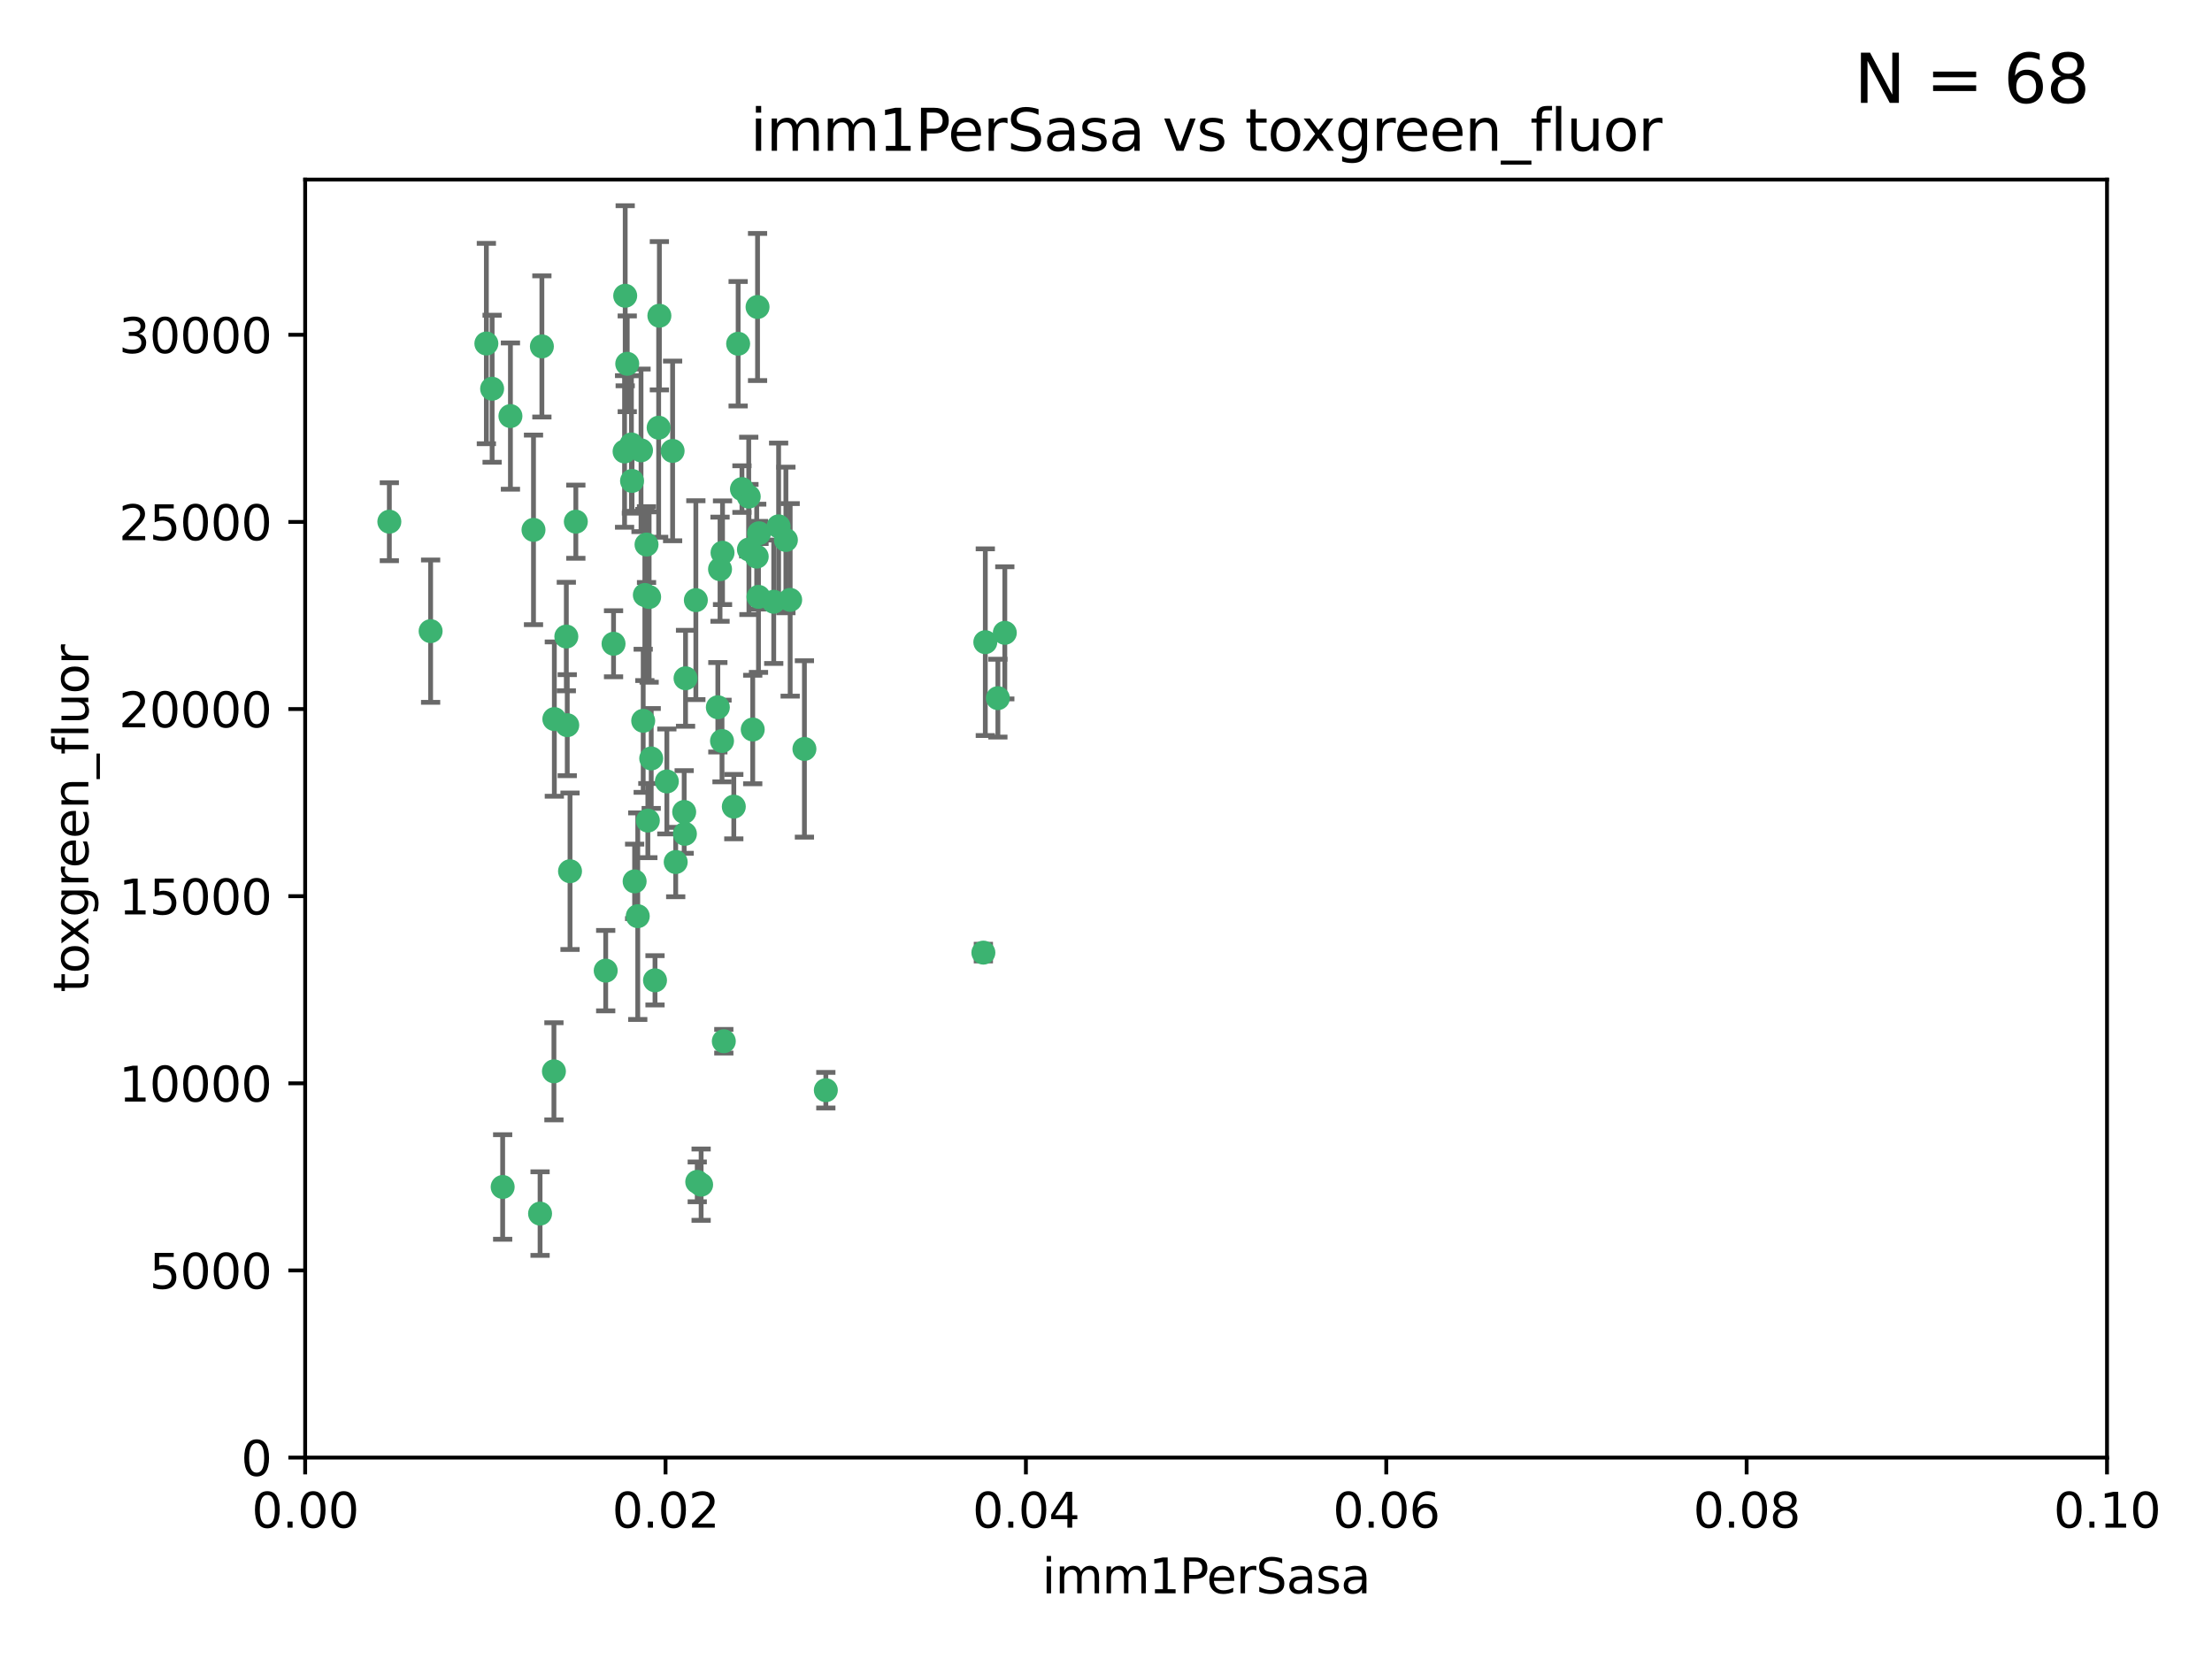 <?xml version="1.0" encoding="utf-8" standalone="no"?>
<!DOCTYPE svg PUBLIC "-//W3C//DTD SVG 1.1//EN"
  "http://www.w3.org/Graphics/SVG/1.1/DTD/svg11.dtd">
<svg xmlns:xlink="http://www.w3.org/1999/xlink" width="460.8pt" height="345.6pt" viewBox="0 0 460.8 345.6" xmlns="http://www.w3.org/2000/svg" version="1.1">
 <defs>
  <style type="text/css">*{stroke-linejoin: round; stroke-linecap: butt}</style>
 </defs>
 <g id="figure_1">
  <g id="patch_1">
   <path d="M 0 345.6 
L 460.8 345.6 
L 460.8 0 
L 0 0 
z
" style="fill: #ffffff"/>
  </g>
  <g id="axes_1">
   <g id="patch_2">
    <path d="M 63.571 303.64 
L 438.93 303.64 
L 438.93 37.411 
L 63.571 37.411 
z
" style="fill: #ffffff"/>
   </g>
   <g id="PathCollection_1">
    <defs>
     <path id="mea9f10a70f" d="M 0 1.118 
C 0.297 1.118 0.581 1 0.791 0.791 
C 1 0.581 1.118 0.297 1.118 0 
C 1.118 -0.297 1 -0.581 0.791 -0.791 
C 0.581 -1 0.297 -1.118 0 -1.118 
C -0.297 -1.118 -0.581 -1 -0.791 -0.791 
C -1 -0.581 -1.118 -0.297 -1.118 0 
C -1.118 0.297 -1 0.581 -0.791 0.791 
C -0.581 1 -0.297 1.118 0 1.118 
z
" style="stroke: #3cb371"/>
    </defs>
    <g clip-path="url(#p0660ebfd60)">
     <use xlink:href="#mea9f10a70f" x="81.107" y="108.677" style="fill: #3cb371; stroke: #3cb371"/>
     <use xlink:href="#mea9f10a70f" x="101.319" y="71.562" style="fill: #3cb371; stroke: #3cb371"/>
     <use xlink:href="#mea9f10a70f" x="106.332" y="86.676" style="fill: #3cb371; stroke: #3cb371"/>
     <use xlink:href="#mea9f10a70f" x="89.706" y="131.48" style="fill: #3cb371; stroke: #3cb371"/>
     <use xlink:href="#mea9f10a70f" x="156.017" y="114.467" style="fill: #3cb371; stroke: #3cb371"/>
     <use xlink:href="#mea9f10a70f" x="111.138" y="110.38" style="fill: #3cb371; stroke: #3cb371"/>
     <use xlink:href="#mea9f10a70f" x="137.211" y="89.097" style="fill: #3cb371; stroke: #3cb371"/>
     <use xlink:href="#mea9f10a70f" x="119.957" y="108.676" style="fill: #3cb371; stroke: #3cb371"/>
     <use xlink:href="#mea9f10a70f" x="102.518" y="80.98" style="fill: #3cb371; stroke: #3cb371"/>
     <use xlink:href="#mea9f10a70f" x="130.666" y="75.786" style="fill: #3cb371; stroke: #3cb371"/>
     <use xlink:href="#mea9f10a70f" x="161.183" y="125.356" style="fill: #3cb371; stroke: #3cb371"/>
     <use xlink:href="#mea9f10a70f" x="112.885" y="72.167" style="fill: #3cb371; stroke: #3cb371"/>
     <use xlink:href="#mea9f10a70f" x="130.11" y="94.046" style="fill: #3cb371; stroke: #3cb371"/>
     <use xlink:href="#mea9f10a70f" x="137.361" y="65.773" style="fill: #3cb371; stroke: #3cb371"/>
     <use xlink:href="#mea9f10a70f" x="167.576" y="156.019" style="fill: #3cb371; stroke: #3cb371"/>
     <use xlink:href="#mea9f10a70f" x="149.54" y="147.335" style="fill: #3cb371; stroke: #3cb371"/>
     <use xlink:href="#mea9f10a70f" x="164.607" y="124.965" style="fill: #3cb371; stroke: #3cb371"/>
     <use xlink:href="#mea9f10a70f" x="134.683" y="113.441" style="fill: #3cb371; stroke: #3cb371"/>
     <use xlink:href="#mea9f10a70f" x="140.118" y="93.933" style="fill: #3cb371; stroke: #3cb371"/>
     <use xlink:href="#mea9f10a70f" x="157.637" y="115.953" style="fill: #3cb371; stroke: #3cb371"/>
     <use xlink:href="#mea9f10a70f" x="162.201" y="109.646" style="fill: #3cb371; stroke: #3cb371"/>
     <use xlink:href="#mea9f10a70f" x="155.975" y="103.453" style="fill: #3cb371; stroke: #3cb371"/>
     <use xlink:href="#mea9f10a70f" x="133.991" y="150.153" style="fill: #3cb371; stroke: #3cb371"/>
     <use xlink:href="#mea9f10a70f" x="133.537" y="93.812" style="fill: #3cb371; stroke: #3cb371"/>
     <use xlink:href="#mea9f10a70f" x="135.226" y="124.367" style="fill: #3cb371; stroke: #3cb371"/>
     <use xlink:href="#mea9f10a70f" x="134.959" y="170.94" style="fill: #3cb371; stroke: #3cb371"/>
     <use xlink:href="#mea9f10a70f" x="131.665" y="100.184" style="fill: #3cb371; stroke: #3cb371"/>
     <use xlink:href="#mea9f10a70f" x="149.997" y="118.577" style="fill: #3cb371; stroke: #3cb371"/>
     <use xlink:href="#mea9f10a70f" x="131.536" y="92.588" style="fill: #3cb371; stroke: #3cb371"/>
     <use xlink:href="#mea9f10a70f" x="150.409" y="154.361" style="fill: #3cb371; stroke: #3cb371"/>
     <use xlink:href="#mea9f10a70f" x="154.563" y="101.886" style="fill: #3cb371; stroke: #3cb371"/>
     <use xlink:href="#mea9f10a70f" x="158.007" y="124.337" style="fill: #3cb371; stroke: #3cb371"/>
     <use xlink:href="#mea9f10a70f" x="157.812" y="63.953" style="fill: #3cb371; stroke: #3cb371"/>
     <use xlink:href="#mea9f10a70f" x="153.769" y="71.61" style="fill: #3cb371; stroke: #3cb371"/>
     <use xlink:href="#mea9f10a70f" x="118.169" y="151.067" style="fill: #3cb371; stroke: #3cb371"/>
     <use xlink:href="#mea9f10a70f" x="126.179" y="202.203" style="fill: #3cb371; stroke: #3cb371"/>
     <use xlink:href="#mea9f10a70f" x="136.451" y="204.22" style="fill: #3cb371; stroke: #3cb371"/>
     <use xlink:href="#mea9f10a70f" x="146.058" y="246.787" style="fill: #3cb371; stroke: #3cb371"/>
     <use xlink:href="#mea9f10a70f" x="205.259" y="133.776" style="fill: #3cb371; stroke: #3cb371"/>
     <use xlink:href="#mea9f10a70f" x="158.116" y="111.087" style="fill: #3cb371; stroke: #3cb371"/>
     <use xlink:href="#mea9f10a70f" x="142.811" y="141.297" style="fill: #3cb371; stroke: #3cb371"/>
     <use xlink:href="#mea9f10a70f" x="163.716" y="112.487" style="fill: #3cb371; stroke: #3cb371"/>
     <use xlink:href="#mea9f10a70f" x="130.241" y="61.614" style="fill: #3cb371; stroke: #3cb371"/>
     <use xlink:href="#mea9f10a70f" x="138.918" y="162.792" style="fill: #3cb371; stroke: #3cb371"/>
     <use xlink:href="#mea9f10a70f" x="112.506" y="252.814" style="fill: #3cb371; stroke: #3cb371"/>
     <use xlink:href="#mea9f10a70f" x="207.877" y="145.439" style="fill: #3cb371; stroke: #3cb371"/>
     <use xlink:href="#mea9f10a70f" x="127.813" y="134.104" style="fill: #3cb371; stroke: #3cb371"/>
     <use xlink:href="#mea9f10a70f" x="104.714" y="247.267" style="fill: #3cb371; stroke: #3cb371"/>
     <use xlink:href="#mea9f10a70f" x="209.321" y="131.829" style="fill: #3cb371; stroke: #3cb371"/>
     <use xlink:href="#mea9f10a70f" x="117.976" y="132.603" style="fill: #3cb371; stroke: #3cb371"/>
     <use xlink:href="#mea9f10a70f" x="140.762" y="179.579" style="fill: #3cb371; stroke: #3cb371"/>
     <use xlink:href="#mea9f10a70f" x="152.865" y="168.036" style="fill: #3cb371; stroke: #3cb371"/>
     <use xlink:href="#mea9f10a70f" x="132.856" y="190.856" style="fill: #3cb371; stroke: #3cb371"/>
     <use xlink:href="#mea9f10a70f" x="150.516" y="115.142" style="fill: #3cb371; stroke: #3cb371"/>
     <use xlink:href="#mea9f10a70f" x="204.855" y="198.449" style="fill: #3cb371; stroke: #3cb371"/>
     <use xlink:href="#mea9f10a70f" x="150.784" y="216.908" style="fill: #3cb371; stroke: #3cb371"/>
     <use xlink:href="#mea9f10a70f" x="156.807" y="151.97" style="fill: #3cb371; stroke: #3cb371"/>
     <use xlink:href="#mea9f10a70f" x="118.746" y="181.494" style="fill: #3cb371; stroke: #3cb371"/>
     <use xlink:href="#mea9f10a70f" x="132.205" y="183.606" style="fill: #3cb371; stroke: #3cb371"/>
     <use xlink:href="#mea9f10a70f" x="142.68" y="173.704" style="fill: #3cb371; stroke: #3cb371"/>
     <use xlink:href="#mea9f10a70f" x="144.959" y="125.024" style="fill: #3cb371; stroke: #3cb371"/>
     <use xlink:href="#mea9f10a70f" x="115.394" y="223.176" style="fill: #3cb371; stroke: #3cb371"/>
     <use xlink:href="#mea9f10a70f" x="115.48" y="149.795" style="fill: #3cb371; stroke: #3cb371"/>
     <use xlink:href="#mea9f10a70f" x="134.334" y="123.943" style="fill: #3cb371; stroke: #3cb371"/>
     <use xlink:href="#mea9f10a70f" x="142.527" y="169.147" style="fill: #3cb371; stroke: #3cb371"/>
     <use xlink:href="#mea9f10a70f" x="145.249" y="246.204" style="fill: #3cb371; stroke: #3cb371"/>
     <use xlink:href="#mea9f10a70f" x="172.037" y="227.107" style="fill: #3cb371; stroke: #3cb371"/>
     <use xlink:href="#mea9f10a70f" x="135.66" y="157.999" style="fill: #3cb371; stroke: #3cb371"/>
    </g>
   </g>
   <g id="matplotlib.axis_1">
    <g id="xtick_1">
     <g id="line2d_1">
      <defs>
       <path id="m40934b4e25" d="M 0 0 
L 0 3.5 
" style="stroke: #000000; stroke-width: 0.8"/>
      </defs>
      <g>
       <use xlink:href="#m40934b4e25" x="63.571" y="303.64" style="stroke: #000000; stroke-width: 0.8"/>
      </g>
     </g>
     <g id="text_1">
      <!-- 0.00 -->
      <g transform="translate(52.438 318.238)scale(0.1 -0.1)">
       <defs>
        <path id="DejaVuSans-30" d="M 2034 4250 
Q 1547 4250 1301 3770 
Q 1056 3291 1056 2328 
Q 1056 1369 1301 889 
Q 1547 409 2034 409 
Q 2525 409 2770 889 
Q 3016 1369 3016 2328 
Q 3016 3291 2770 3770 
Q 2525 4250 2034 4250 
z
M 2034 4750 
Q 2819 4750 3233 4129 
Q 3647 3509 3647 2328 
Q 3647 1150 3233 529 
Q 2819 -91 2034 -91 
Q 1250 -91 836 529 
Q 422 1150 422 2328 
Q 422 3509 836 4129 
Q 1250 4750 2034 4750 
z
" transform="scale(0.016)"/>
        <path id="DejaVuSans-2e" d="M 684 794 
L 1344 794 
L 1344 0 
L 684 0 
L 684 794 
z
" transform="scale(0.016)"/>
       </defs>
       <use xlink:href="#DejaVuSans-30"/>
       <use xlink:href="#DejaVuSans-2e" x="63.623"/>
       <use xlink:href="#DejaVuSans-30" x="95.41"/>
       <use xlink:href="#DejaVuSans-30" x="159.033"/>
      </g>
     </g>
    </g>
    <g id="xtick_2">
     <g id="line2d_2">
      <g>
       <use xlink:href="#m40934b4e25" x="138.643" y="303.64" style="stroke: #000000; stroke-width: 0.8"/>
      </g>
     </g>
     <g id="text_2">
      <!-- 0.02 -->
      <g transform="translate(127.51 318.238)scale(0.1 -0.1)">
       <defs>
        <path id="DejaVuSans-32" d="M 1228 531 
L 3431 531 
L 3431 0 
L 469 0 
L 469 531 
Q 828 903 1448 1529 
Q 2069 2156 2228 2338 
Q 2531 2678 2651 2914 
Q 2772 3150 2772 3378 
Q 2772 3750 2511 3984 
Q 2250 4219 1831 4219 
Q 1534 4219 1204 4116 
Q 875 4013 500 3803 
L 500 4441 
Q 881 4594 1212 4672 
Q 1544 4750 1819 4750 
Q 2544 4750 2975 4387 
Q 3406 4025 3406 3419 
Q 3406 3131 3298 2873 
Q 3191 2616 2906 2266 
Q 2828 2175 2409 1742 
Q 1991 1309 1228 531 
z
" transform="scale(0.016)"/>
       </defs>
       <use xlink:href="#DejaVuSans-30"/>
       <use xlink:href="#DejaVuSans-2e" x="63.623"/>
       <use xlink:href="#DejaVuSans-30" x="95.41"/>
       <use xlink:href="#DejaVuSans-32" x="159.033"/>
      </g>
     </g>
    </g>
    <g id="xtick_3">
     <g id="line2d_3">
      <g>
       <use xlink:href="#m40934b4e25" x="213.715" y="303.64" style="stroke: #000000; stroke-width: 0.8"/>
      </g>
     </g>
     <g id="text_3">
      <!-- 0.04 -->
      <g transform="translate(202.582 318.238)scale(0.1 -0.1)">
       <defs>
        <path id="DejaVuSans-34" d="M 2419 4116 
L 825 1625 
L 2419 1625 
L 2419 4116 
z
M 2253 4666 
L 3047 4666 
L 3047 1625 
L 3713 1625 
L 3713 1100 
L 3047 1100 
L 3047 0 
L 2419 0 
L 2419 1100 
L 313 1100 
L 313 1709 
L 2253 4666 
z
" transform="scale(0.016)"/>
       </defs>
       <use xlink:href="#DejaVuSans-30"/>
       <use xlink:href="#DejaVuSans-2e" x="63.623"/>
       <use xlink:href="#DejaVuSans-30" x="95.41"/>
       <use xlink:href="#DejaVuSans-34" x="159.033"/>
      </g>
     </g>
    </g>
    <g id="xtick_4">
     <g id="line2d_4">
      <g>
       <use xlink:href="#m40934b4e25" x="288.786" y="303.64" style="stroke: #000000; stroke-width: 0.8"/>
      </g>
     </g>
     <g id="text_4">
      <!-- 0.06 -->
      <g transform="translate(277.654 318.238)scale(0.1 -0.1)">
       <defs>
        <path id="DejaVuSans-36" d="M 2113 2584 
Q 1688 2584 1439 2293 
Q 1191 2003 1191 1497 
Q 1191 994 1439 701 
Q 1688 409 2113 409 
Q 2538 409 2786 701 
Q 3034 994 3034 1497 
Q 3034 2003 2786 2293 
Q 2538 2584 2113 2584 
z
M 3366 4563 
L 3366 3988 
Q 3128 4100 2886 4159 
Q 2644 4219 2406 4219 
Q 1781 4219 1451 3797 
Q 1122 3375 1075 2522 
Q 1259 2794 1537 2939 
Q 1816 3084 2150 3084 
Q 2853 3084 3261 2657 
Q 3669 2231 3669 1497 
Q 3669 778 3244 343 
Q 2819 -91 2113 -91 
Q 1303 -91 875 529 
Q 447 1150 447 2328 
Q 447 3434 972 4092 
Q 1497 4750 2381 4750 
Q 2619 4750 2861 4703 
Q 3103 4656 3366 4563 
z
" transform="scale(0.016)"/>
       </defs>
       <use xlink:href="#DejaVuSans-30"/>
       <use xlink:href="#DejaVuSans-2e" x="63.623"/>
       <use xlink:href="#DejaVuSans-30" x="95.41"/>
       <use xlink:href="#DejaVuSans-36" x="159.033"/>
      </g>
     </g>
    </g>
    <g id="xtick_5">
     <g id="line2d_5">
      <g>
       <use xlink:href="#m40934b4e25" x="363.858" y="303.64" style="stroke: #000000; stroke-width: 0.8"/>
      </g>
     </g>
     <g id="text_5">
      <!-- 0.08 -->
      <g transform="translate(352.725 318.238)scale(0.1 -0.1)">
       <defs>
        <path id="DejaVuSans-38" d="M 2034 2216 
Q 1584 2216 1326 1975 
Q 1069 1734 1069 1313 
Q 1069 891 1326 650 
Q 1584 409 2034 409 
Q 2484 409 2743 651 
Q 3003 894 3003 1313 
Q 3003 1734 2745 1975 
Q 2488 2216 2034 2216 
z
M 1403 2484 
Q 997 2584 770 2862 
Q 544 3141 544 3541 
Q 544 4100 942 4425 
Q 1341 4750 2034 4750 
Q 2731 4750 3128 4425 
Q 3525 4100 3525 3541 
Q 3525 3141 3298 2862 
Q 3072 2584 2669 2484 
Q 3125 2378 3379 2068 
Q 3634 1759 3634 1313 
Q 3634 634 3220 271 
Q 2806 -91 2034 -91 
Q 1263 -91 848 271 
Q 434 634 434 1313 
Q 434 1759 690 2068 
Q 947 2378 1403 2484 
z
M 1172 3481 
Q 1172 3119 1398 2916 
Q 1625 2713 2034 2713 
Q 2441 2713 2670 2916 
Q 2900 3119 2900 3481 
Q 2900 3844 2670 4047 
Q 2441 4250 2034 4250 
Q 1625 4250 1398 4047 
Q 1172 3844 1172 3481 
z
" transform="scale(0.016)"/>
       </defs>
       <use xlink:href="#DejaVuSans-30"/>
       <use xlink:href="#DejaVuSans-2e" x="63.623"/>
       <use xlink:href="#DejaVuSans-30" x="95.41"/>
       <use xlink:href="#DejaVuSans-38" x="159.033"/>
      </g>
     </g>
    </g>
    <g id="xtick_6">
     <g id="line2d_6">
      <g>
       <use xlink:href="#m40934b4e25" x="438.93" y="303.64" style="stroke: #000000; stroke-width: 0.8"/>
      </g>
     </g>
     <g id="text_6">
      <!-- 0.10 -->
      <g transform="translate(427.797 318.238)scale(0.1 -0.1)">
       <defs>
        <path id="DejaVuSans-31" d="M 794 531 
L 1825 531 
L 1825 4091 
L 703 3866 
L 703 4441 
L 1819 4666 
L 2450 4666 
L 2450 531 
L 3481 531 
L 3481 0 
L 794 0 
L 794 531 
z
" transform="scale(0.016)"/>
       </defs>
       <use xlink:href="#DejaVuSans-30"/>
       <use xlink:href="#DejaVuSans-2e" x="63.623"/>
       <use xlink:href="#DejaVuSans-31" x="95.41"/>
       <use xlink:href="#DejaVuSans-30" x="159.033"/>
      </g>
     </g>
    </g>
    <g id="text_7">
     <!-- imm1PerSasa -->
     <g transform="translate(217.067 331.917)scale(0.1 -0.1)">
      <defs>
       <path id="DejaVuSans-69" d="M 603 3500 
L 1178 3500 
L 1178 0 
L 603 0 
L 603 3500 
z
M 603 4863 
L 1178 4863 
L 1178 4134 
L 603 4134 
L 603 4863 
z
" transform="scale(0.016)"/>
       <path id="DejaVuSans-6d" d="M 3328 2828 
Q 3544 3216 3844 3400 
Q 4144 3584 4550 3584 
Q 5097 3584 5394 3201 
Q 5691 2819 5691 2113 
L 5691 0 
L 5113 0 
L 5113 2094 
Q 5113 2597 4934 2840 
Q 4756 3084 4391 3084 
Q 3944 3084 3684 2787 
Q 3425 2491 3425 1978 
L 3425 0 
L 2847 0 
L 2847 2094 
Q 2847 2600 2669 2842 
Q 2491 3084 2119 3084 
Q 1678 3084 1418 2786 
Q 1159 2488 1159 1978 
L 1159 0 
L 581 0 
L 581 3500 
L 1159 3500 
L 1159 2956 
Q 1356 3278 1631 3431 
Q 1906 3584 2284 3584 
Q 2666 3584 2933 3390 
Q 3200 3197 3328 2828 
z
" transform="scale(0.016)"/>
       <path id="DejaVuSans-50" d="M 1259 4147 
L 1259 2394 
L 2053 2394 
Q 2494 2394 2734 2622 
Q 2975 2850 2975 3272 
Q 2975 3691 2734 3919 
Q 2494 4147 2053 4147 
L 1259 4147 
z
M 628 4666 
L 2053 4666 
Q 2838 4666 3239 4311 
Q 3641 3956 3641 3272 
Q 3641 2581 3239 2228 
Q 2838 1875 2053 1875 
L 1259 1875 
L 1259 0 
L 628 0 
L 628 4666 
z
" transform="scale(0.016)"/>
       <path id="DejaVuSans-65" d="M 3597 1894 
L 3597 1613 
L 953 1613 
Q 991 1019 1311 708 
Q 1631 397 2203 397 
Q 2534 397 2845 478 
Q 3156 559 3463 722 
L 3463 178 
Q 3153 47 2828 -22 
Q 2503 -91 2169 -91 
Q 1331 -91 842 396 
Q 353 884 353 1716 
Q 353 2575 817 3079 
Q 1281 3584 2069 3584 
Q 2775 3584 3186 3129 
Q 3597 2675 3597 1894 
z
M 3022 2063 
Q 3016 2534 2758 2815 
Q 2500 3097 2075 3097 
Q 1594 3097 1305 2825 
Q 1016 2553 972 2059 
L 3022 2063 
z
" transform="scale(0.016)"/>
       <path id="DejaVuSans-72" d="M 2631 2963 
Q 2534 3019 2420 3045 
Q 2306 3072 2169 3072 
Q 1681 3072 1420 2755 
Q 1159 2438 1159 1844 
L 1159 0 
L 581 0 
L 581 3500 
L 1159 3500 
L 1159 2956 
Q 1341 3275 1631 3429 
Q 1922 3584 2338 3584 
Q 2397 3584 2469 3576 
Q 2541 3569 2628 3553 
L 2631 2963 
z
" transform="scale(0.016)"/>
       <path id="DejaVuSans-53" d="M 3425 4513 
L 3425 3897 
Q 3066 4069 2747 4153 
Q 2428 4238 2131 4238 
Q 1616 4238 1336 4038 
Q 1056 3838 1056 3469 
Q 1056 3159 1242 3001 
Q 1428 2844 1947 2747 
L 2328 2669 
Q 3034 2534 3370 2195 
Q 3706 1856 3706 1288 
Q 3706 609 3251 259 
Q 2797 -91 1919 -91 
Q 1588 -91 1214 -16 
Q 841 59 441 206 
L 441 856 
Q 825 641 1194 531 
Q 1563 422 1919 422 
Q 2459 422 2753 634 
Q 3047 847 3047 1241 
Q 3047 1584 2836 1778 
Q 2625 1972 2144 2069 
L 1759 2144 
Q 1053 2284 737 2584 
Q 422 2884 422 3419 
Q 422 4038 858 4394 
Q 1294 4750 2059 4750 
Q 2388 4750 2728 4690 
Q 3069 4631 3425 4513 
z
" transform="scale(0.016)"/>
       <path id="DejaVuSans-61" d="M 2194 1759 
Q 1497 1759 1228 1600 
Q 959 1441 959 1056 
Q 959 750 1161 570 
Q 1363 391 1709 391 
Q 2188 391 2477 730 
Q 2766 1069 2766 1631 
L 2766 1759 
L 2194 1759 
z
M 3341 1997 
L 3341 0 
L 2766 0 
L 2766 531 
Q 2569 213 2275 61 
Q 1981 -91 1556 -91 
Q 1019 -91 701 211 
Q 384 513 384 1019 
Q 384 1609 779 1909 
Q 1175 2209 1959 2209 
L 2766 2209 
L 2766 2266 
Q 2766 2663 2505 2880 
Q 2244 3097 1772 3097 
Q 1472 3097 1187 3025 
Q 903 2953 641 2809 
L 641 3341 
Q 956 3463 1253 3523 
Q 1550 3584 1831 3584 
Q 2591 3584 2966 3190 
Q 3341 2797 3341 1997 
z
" transform="scale(0.016)"/>
       <path id="DejaVuSans-73" d="M 2834 3397 
L 2834 2853 
Q 2591 2978 2328 3040 
Q 2066 3103 1784 3103 
Q 1356 3103 1142 2972 
Q 928 2841 928 2578 
Q 928 2378 1081 2264 
Q 1234 2150 1697 2047 
L 1894 2003 
Q 2506 1872 2764 1633 
Q 3022 1394 3022 966 
Q 3022 478 2636 193 
Q 2250 -91 1575 -91 
Q 1294 -91 989 -36 
Q 684 19 347 128 
L 347 722 
Q 666 556 975 473 
Q 1284 391 1588 391 
Q 1994 391 2212 530 
Q 2431 669 2431 922 
Q 2431 1156 2273 1281 
Q 2116 1406 1581 1522 
L 1381 1569 
Q 847 1681 609 1914 
Q 372 2147 372 2553 
Q 372 3047 722 3315 
Q 1072 3584 1716 3584 
Q 2034 3584 2315 3537 
Q 2597 3491 2834 3397 
z
" transform="scale(0.016)"/>
      </defs>
      <use xlink:href="#DejaVuSans-69"/>
      <use xlink:href="#DejaVuSans-6d" x="27.783"/>
      <use xlink:href="#DejaVuSans-6d" x="125.195"/>
      <use xlink:href="#DejaVuSans-31" x="222.607"/>
      <use xlink:href="#DejaVuSans-50" x="286.23"/>
      <use xlink:href="#DejaVuSans-65" x="342.908"/>
      <use xlink:href="#DejaVuSans-72" x="404.432"/>
      <use xlink:href="#DejaVuSans-53" x="445.545"/>
      <use xlink:href="#DejaVuSans-61" x="509.021"/>
      <use xlink:href="#DejaVuSans-73" x="570.301"/>
      <use xlink:href="#DejaVuSans-61" x="622.4"/>
     </g>
    </g>
   </g>
   <g id="matplotlib.axis_2">
    <g id="ytick_1">
     <g id="line2d_7">
      <defs>
       <path id="m64dcea48cb" d="M 0 0 
L -3.5 0 
" style="stroke: #000000; stroke-width: 0.8"/>
      </defs>
      <g>
       <use xlink:href="#m64dcea48cb" x="63.571" y="303.64" style="stroke: #000000; stroke-width: 0.8"/>
      </g>
     </g>
     <g id="text_8">
      <!-- 0 -->
      <g transform="translate(50.209 307.439)scale(0.1 -0.1)">
       <use xlink:href="#DejaVuSans-30"/>
      </g>
     </g>
    </g>
    <g id="ytick_2">
     <g id="line2d_8">
      <g>
       <use xlink:href="#m64dcea48cb" x="63.571" y="264.657" style="stroke: #000000; stroke-width: 0.8"/>
      </g>
     </g>
     <g id="text_9">
      <!-- 5000 -->
      <g transform="translate(31.121 268.457)scale(0.1 -0.1)">
       <defs>
        <path id="DejaVuSans-35" d="M 691 4666 
L 3169 4666 
L 3169 4134 
L 1269 4134 
L 1269 2991 
Q 1406 3038 1543 3061 
Q 1681 3084 1819 3084 
Q 2600 3084 3056 2656 
Q 3513 2228 3513 1497 
Q 3513 744 3044 326 
Q 2575 -91 1722 -91 
Q 1428 -91 1123 -41 
Q 819 9 494 109 
L 494 744 
Q 775 591 1075 516 
Q 1375 441 1709 441 
Q 2250 441 2565 725 
Q 2881 1009 2881 1497 
Q 2881 1984 2565 2268 
Q 2250 2553 1709 2553 
Q 1456 2553 1204 2497 
Q 953 2441 691 2322 
L 691 4666 
z
" transform="scale(0.016)"/>
       </defs>
       <use xlink:href="#DejaVuSans-35"/>
       <use xlink:href="#DejaVuSans-30" x="63.623"/>
       <use xlink:href="#DejaVuSans-30" x="127.246"/>
       <use xlink:href="#DejaVuSans-30" x="190.869"/>
      </g>
     </g>
    </g>
    <g id="ytick_3">
     <g id="line2d_9">
      <g>
       <use xlink:href="#m64dcea48cb" x="63.571" y="225.675" style="stroke: #000000; stroke-width: 0.8"/>
      </g>
     </g>
     <g id="text_10">
      <!-- 10000 -->
      <g transform="translate(24.759 229.474)scale(0.1 -0.1)">
       <use xlink:href="#DejaVuSans-31"/>
       <use xlink:href="#DejaVuSans-30" x="63.623"/>
       <use xlink:href="#DejaVuSans-30" x="127.246"/>
       <use xlink:href="#DejaVuSans-30" x="190.869"/>
       <use xlink:href="#DejaVuSans-30" x="254.492"/>
      </g>
     </g>
    </g>
    <g id="ytick_4">
     <g id="line2d_10">
      <g>
       <use xlink:href="#m64dcea48cb" x="63.571" y="186.692" style="stroke: #000000; stroke-width: 0.8"/>
      </g>
     </g>
     <g id="text_11">
      <!-- 15000 -->
      <g transform="translate(24.759 190.492)scale(0.1 -0.1)">
       <use xlink:href="#DejaVuSans-31"/>
       <use xlink:href="#DejaVuSans-35" x="63.623"/>
       <use xlink:href="#DejaVuSans-30" x="127.246"/>
       <use xlink:href="#DejaVuSans-30" x="190.869"/>
       <use xlink:href="#DejaVuSans-30" x="254.492"/>
      </g>
     </g>
    </g>
    <g id="ytick_5">
     <g id="line2d_11">
      <g>
       <use xlink:href="#m64dcea48cb" x="63.571" y="147.71" style="stroke: #000000; stroke-width: 0.8"/>
      </g>
     </g>
     <g id="text_12">
      <!-- 20000 -->
      <g transform="translate(24.759 151.509)scale(0.1 -0.1)">
       <use xlink:href="#DejaVuSans-32"/>
       <use xlink:href="#DejaVuSans-30" x="63.623"/>
       <use xlink:href="#DejaVuSans-30" x="127.246"/>
       <use xlink:href="#DejaVuSans-30" x="190.869"/>
       <use xlink:href="#DejaVuSans-30" x="254.492"/>
      </g>
     </g>
    </g>
    <g id="ytick_6">
     <g id="line2d_12">
      <g>
       <use xlink:href="#m64dcea48cb" x="63.571" y="108.727" style="stroke: #000000; stroke-width: 0.8"/>
      </g>
     </g>
     <g id="text_13">
      <!-- 25000 -->
      <g transform="translate(24.759 112.527)scale(0.1 -0.1)">
       <use xlink:href="#DejaVuSans-32"/>
       <use xlink:href="#DejaVuSans-35" x="63.623"/>
       <use xlink:href="#DejaVuSans-30" x="127.246"/>
       <use xlink:href="#DejaVuSans-30" x="190.869"/>
       <use xlink:href="#DejaVuSans-30" x="254.492"/>
      </g>
     </g>
    </g>
    <g id="ytick_7">
     <g id="line2d_13">
      <g>
       <use xlink:href="#m64dcea48cb" x="63.571" y="69.745" style="stroke: #000000; stroke-width: 0.8"/>
      </g>
     </g>
     <g id="text_14">
      <!-- 30000 -->
      <g transform="translate(24.759 73.544)scale(0.1 -0.1)">
       <defs>
        <path id="DejaVuSans-33" d="M 2597 2516 
Q 3050 2419 3304 2112 
Q 3559 1806 3559 1356 
Q 3559 666 3084 287 
Q 2609 -91 1734 -91 
Q 1441 -91 1130 -33 
Q 819 25 488 141 
L 488 750 
Q 750 597 1062 519 
Q 1375 441 1716 441 
Q 2309 441 2620 675 
Q 2931 909 2931 1356 
Q 2931 1769 2642 2001 
Q 2353 2234 1838 2234 
L 1294 2234 
L 1294 2753 
L 1863 2753 
Q 2328 2753 2575 2939 
Q 2822 3125 2822 3475 
Q 2822 3834 2567 4026 
Q 2313 4219 1838 4219 
Q 1578 4219 1281 4162 
Q 984 4106 628 3988 
L 628 4550 
Q 988 4650 1302 4700 
Q 1616 4750 1894 4750 
Q 2613 4750 3031 4423 
Q 3450 4097 3450 3541 
Q 3450 3153 3228 2886 
Q 3006 2619 2597 2516 
z
" transform="scale(0.016)"/>
       </defs>
       <use xlink:href="#DejaVuSans-33"/>
       <use xlink:href="#DejaVuSans-30" x="63.623"/>
       <use xlink:href="#DejaVuSans-30" x="127.246"/>
       <use xlink:href="#DejaVuSans-30" x="190.869"/>
       <use xlink:href="#DejaVuSans-30" x="254.492"/>
      </g>
     </g>
    </g>
    <g id="text_15">
     <!-- toxgreen_fluor -->
     <g transform="translate(18.401 206.72)rotate(-90)scale(0.1 -0.1)">
      <defs>
       <path id="DejaVuSans-74" d="M 1172 4494 
L 1172 3500 
L 2356 3500 
L 2356 3053 
L 1172 3053 
L 1172 1153 
Q 1172 725 1289 603 
Q 1406 481 1766 481 
L 2356 481 
L 2356 0 
L 1766 0 
Q 1100 0 847 248 
Q 594 497 594 1153 
L 594 3053 
L 172 3053 
L 172 3500 
L 594 3500 
L 594 4494 
L 1172 4494 
z
" transform="scale(0.016)"/>
       <path id="DejaVuSans-6f" d="M 1959 3097 
Q 1497 3097 1228 2736 
Q 959 2375 959 1747 
Q 959 1119 1226 758 
Q 1494 397 1959 397 
Q 2419 397 2687 759 
Q 2956 1122 2956 1747 
Q 2956 2369 2687 2733 
Q 2419 3097 1959 3097 
z
M 1959 3584 
Q 2709 3584 3137 3096 
Q 3566 2609 3566 1747 
Q 3566 888 3137 398 
Q 2709 -91 1959 -91 
Q 1206 -91 779 398 
Q 353 888 353 1747 
Q 353 2609 779 3096 
Q 1206 3584 1959 3584 
z
" transform="scale(0.016)"/>
       <path id="DejaVuSans-78" d="M 3513 3500 
L 2247 1797 
L 3578 0 
L 2900 0 
L 1881 1375 
L 863 0 
L 184 0 
L 1544 1831 
L 300 3500 
L 978 3500 
L 1906 2253 
L 2834 3500 
L 3513 3500 
z
" transform="scale(0.016)"/>
       <path id="DejaVuSans-67" d="M 2906 1791 
Q 2906 2416 2648 2759 
Q 2391 3103 1925 3103 
Q 1463 3103 1205 2759 
Q 947 2416 947 1791 
Q 947 1169 1205 825 
Q 1463 481 1925 481 
Q 2391 481 2648 825 
Q 2906 1169 2906 1791 
z
M 3481 434 
Q 3481 -459 3084 -895 
Q 2688 -1331 1869 -1331 
Q 1566 -1331 1297 -1286 
Q 1028 -1241 775 -1147 
L 775 -588 
Q 1028 -725 1275 -790 
Q 1522 -856 1778 -856 
Q 2344 -856 2625 -561 
Q 2906 -266 2906 331 
L 2906 616 
Q 2728 306 2450 153 
Q 2172 0 1784 0 
Q 1141 0 747 490 
Q 353 981 353 1791 
Q 353 2603 747 3093 
Q 1141 3584 1784 3584 
Q 2172 3584 2450 3431 
Q 2728 3278 2906 2969 
L 2906 3500 
L 3481 3500 
L 3481 434 
z
" transform="scale(0.016)"/>
       <path id="DejaVuSans-6e" d="M 3513 2113 
L 3513 0 
L 2938 0 
L 2938 2094 
Q 2938 2591 2744 2837 
Q 2550 3084 2163 3084 
Q 1697 3084 1428 2787 
Q 1159 2491 1159 1978 
L 1159 0 
L 581 0 
L 581 3500 
L 1159 3500 
L 1159 2956 
Q 1366 3272 1645 3428 
Q 1925 3584 2291 3584 
Q 2894 3584 3203 3211 
Q 3513 2838 3513 2113 
z
" transform="scale(0.016)"/>
       <path id="DejaVuSans-5f" d="M 3263 -1063 
L 3263 -1509 
L -63 -1509 
L -63 -1063 
L 3263 -1063 
z
" transform="scale(0.016)"/>
       <path id="DejaVuSans-66" d="M 2375 4863 
L 2375 4384 
L 1825 4384 
Q 1516 4384 1395 4259 
Q 1275 4134 1275 3809 
L 1275 3500 
L 2222 3500 
L 2222 3053 
L 1275 3053 
L 1275 0 
L 697 0 
L 697 3053 
L 147 3053 
L 147 3500 
L 697 3500 
L 697 3744 
Q 697 4328 969 4595 
Q 1241 4863 1831 4863 
L 2375 4863 
z
" transform="scale(0.016)"/>
       <path id="DejaVuSans-6c" d="M 603 4863 
L 1178 4863 
L 1178 0 
L 603 0 
L 603 4863 
z
" transform="scale(0.016)"/>
       <path id="DejaVuSans-75" d="M 544 1381 
L 544 3500 
L 1119 3500 
L 1119 1403 
Q 1119 906 1312 657 
Q 1506 409 1894 409 
Q 2359 409 2629 706 
Q 2900 1003 2900 1516 
L 2900 3500 
L 3475 3500 
L 3475 0 
L 2900 0 
L 2900 538 
Q 2691 219 2414 64 
Q 2138 -91 1772 -91 
Q 1169 -91 856 284 
Q 544 659 544 1381 
z
M 1991 3584 
L 1991 3584 
z
" transform="scale(0.016)"/>
      </defs>
      <use xlink:href="#DejaVuSans-74"/>
      <use xlink:href="#DejaVuSans-6f" x="39.209"/>
      <use xlink:href="#DejaVuSans-78" x="97.266"/>
      <use xlink:href="#DejaVuSans-67" x="156.445"/>
      <use xlink:href="#DejaVuSans-72" x="219.922"/>
      <use xlink:href="#DejaVuSans-65" x="258.785"/>
      <use xlink:href="#DejaVuSans-65" x="320.309"/>
      <use xlink:href="#DejaVuSans-6e" x="381.832"/>
      <use xlink:href="#DejaVuSans-5f" x="445.211"/>
      <use xlink:href="#DejaVuSans-66" x="495.211"/>
      <use xlink:href="#DejaVuSans-6c" x="530.416"/>
      <use xlink:href="#DejaVuSans-75" x="558.199"/>
      <use xlink:href="#DejaVuSans-6f" x="621.578"/>
      <use xlink:href="#DejaVuSans-72" x="682.76"/>
     </g>
    </g>
   </g>
   <g id="LineCollection_1">
    <path d="M 81.107 116.797 
L 81.107 100.557 
" clip-path="url(#p0660ebfd60)" style="fill: none; stroke: #696969"/>
    <path d="M 101.319 92.434 
L 101.319 50.691 
" clip-path="url(#p0660ebfd60)" style="fill: none; stroke: #696969"/>
    <path d="M 106.332 101.908 
L 106.332 71.444 
" clip-path="url(#p0660ebfd60)" style="fill: none; stroke: #696969"/>
    <path d="M 89.706 146.307 
L 89.706 116.654 
" clip-path="url(#p0660ebfd60)" style="fill: none; stroke: #696969"/>
    <path d="M 156.017 128.017 
L 156.017 100.917 
" clip-path="url(#p0660ebfd60)" style="fill: none; stroke: #696969"/>
    <path d="M 111.138 130.124 
L 111.138 90.636 
" clip-path="url(#p0660ebfd60)" style="fill: none; stroke: #696969"/>
    <path d="M 137.211 111.917 
L 137.211 66.277 
" clip-path="url(#p0660ebfd60)" style="fill: none; stroke: #696969"/>
    <path d="M 119.957 116.296 
L 119.957 101.057 
" clip-path="url(#p0660ebfd60)" style="fill: none; stroke: #696969"/>
    <path d="M 102.518 96.292 
L 102.518 65.668 
" clip-path="url(#p0660ebfd60)" style="fill: none; stroke: #696969"/>
    <path d="M 130.666 85.756 
L 130.666 65.815 
" clip-path="url(#p0660ebfd60)" style="fill: none; stroke: #696969"/>
    <path d="M 161.183 138.211 
L 161.183 112.501 
" clip-path="url(#p0660ebfd60)" style="fill: none; stroke: #696969"/>
    <path d="M 112.885 86.871 
L 112.885 57.463 
" clip-path="url(#p0660ebfd60)" style="fill: none; stroke: #696969"/>
    <path d="M 130.11 109.836 
L 130.11 78.257 
" clip-path="url(#p0660ebfd60)" style="fill: none; stroke: #696969"/>
    <path d="M 137.361 81.223 
L 137.361 50.323 
" clip-path="url(#p0660ebfd60)" style="fill: none; stroke: #696969"/>
    <path d="M 167.576 174.39 
L 167.576 137.647 
" clip-path="url(#p0660ebfd60)" style="fill: none; stroke: #696969"/>
    <path d="M 149.54 156.65 
L 149.54 138.02 
" clip-path="url(#p0660ebfd60)" style="fill: none; stroke: #696969"/>
    <path d="M 164.607 145.018 
L 164.607 104.912 
" clip-path="url(#p0660ebfd60)" style="fill: none; stroke: #696969"/>
    <path d="M 134.683 121.337 
L 134.683 105.546 
" clip-path="url(#p0660ebfd60)" style="fill: none; stroke: #696969"/>
    <path d="M 140.118 112.649 
L 140.118 75.218 
" clip-path="url(#p0660ebfd60)" style="fill: none; stroke: #696969"/>
    <path d="M 157.637 126.872 
L 157.637 105.035 
" clip-path="url(#p0660ebfd60)" style="fill: none; stroke: #696969"/>
    <path d="M 162.201 126.988 
L 162.201 92.305 
" clip-path="url(#p0660ebfd60)" style="fill: none; stroke: #696969"/>
    <path d="M 155.975 115.826 
L 155.975 91.08 
" clip-path="url(#p0660ebfd60)" style="fill: none; stroke: #696969"/>
    <path d="M 133.991 165.057 
L 133.991 135.25 
" clip-path="url(#p0660ebfd60)" style="fill: none; stroke: #696969"/>
    <path d="M 133.537 110.745 
L 133.537 76.878 
" clip-path="url(#p0660ebfd60)" style="fill: none; stroke: #696969"/>
    <path d="M 135.226 142.114 
L 135.226 106.621 
" clip-path="url(#p0660ebfd60)" style="fill: none; stroke: #696969"/>
    <path d="M 134.959 178.667 
L 134.959 163.212 
" clip-path="url(#p0660ebfd60)" style="fill: none; stroke: #696969"/>
    <path d="M 131.665 106.525 
L 131.665 93.844 
" clip-path="url(#p0660ebfd60)" style="fill: none; stroke: #696969"/>
    <path d="M 149.997 129.424 
L 149.997 107.731 
" clip-path="url(#p0660ebfd60)" style="fill: none; stroke: #696969"/>
    <path d="M 131.536 106.902 
L 131.536 78.274 
" clip-path="url(#p0660ebfd60)" style="fill: none; stroke: #696969"/>
    <path d="M 150.409 162.872 
L 150.409 145.85 
" clip-path="url(#p0660ebfd60)" style="fill: none; stroke: #696969"/>
    <path d="M 154.563 106.741 
L 154.563 97.032 
" clip-path="url(#p0660ebfd60)" style="fill: none; stroke: #696969"/>
    <path d="M 158.007 140.07 
L 158.007 108.604 
" clip-path="url(#p0660ebfd60)" style="fill: none; stroke: #696969"/>
    <path d="M 157.812 79.275 
L 157.812 48.63 
" clip-path="url(#p0660ebfd60)" style="fill: none; stroke: #696969"/>
    <path d="M 153.769 84.576 
L 153.769 58.645 
" clip-path="url(#p0660ebfd60)" style="fill: none; stroke: #696969"/>
    <path d="M 118.169 161.588 
L 118.169 140.547 
" clip-path="url(#p0660ebfd60)" style="fill: none; stroke: #696969"/>
    <path d="M 126.179 210.579 
L 126.179 193.826 
" clip-path="url(#p0660ebfd60)" style="fill: none; stroke: #696969"/>
    <path d="M 136.451 209.352 
L 136.451 199.087 
" clip-path="url(#p0660ebfd60)" style="fill: none; stroke: #696969"/>
    <path d="M 146.058 254.215 
L 146.058 239.358 
" clip-path="url(#p0660ebfd60)" style="fill: none; stroke: #696969"/>
    <path d="M 205.259 153.222 
L 205.259 114.33 
" clip-path="url(#p0660ebfd60)" style="fill: none; stroke: #696969"/>
    <path d="M 158.116 113.226 
L 158.116 108.949 
" clip-path="url(#p0660ebfd60)" style="fill: none; stroke: #696969"/>
    <path d="M 142.811 151.291 
L 142.811 131.303 
" clip-path="url(#p0660ebfd60)" style="fill: none; stroke: #696969"/>
    <path d="M 163.716 127.655 
L 163.716 97.319 
" clip-path="url(#p0660ebfd60)" style="fill: none; stroke: #696969"/>
    <path d="M 130.241 80.373 
L 130.241 42.855 
" clip-path="url(#p0660ebfd60)" style="fill: none; stroke: #696969"/>
    <path d="M 138.918 173.718 
L 138.918 151.865 
" clip-path="url(#p0660ebfd60)" style="fill: none; stroke: #696969"/>
    <path d="M 112.506 261.522 
L 112.506 244.105 
" clip-path="url(#p0660ebfd60)" style="fill: none; stroke: #696969"/>
    <path d="M 207.877 153.546 
L 207.877 137.331 
" clip-path="url(#p0660ebfd60)" style="fill: none; stroke: #696969"/>
    <path d="M 127.813 140.983 
L 127.813 127.226 
" clip-path="url(#p0660ebfd60)" style="fill: none; stroke: #696969"/>
    <path d="M 104.714 258.157 
L 104.714 236.377 
" clip-path="url(#p0660ebfd60)" style="fill: none; stroke: #696969"/>
    <path d="M 209.321 145.591 
L 209.321 118.067 
" clip-path="url(#p0660ebfd60)" style="fill: none; stroke: #696969"/>
    <path d="M 117.976 143.904 
L 117.976 121.303 
" clip-path="url(#p0660ebfd60)" style="fill: none; stroke: #696969"/>
    <path d="M 140.762 186.808 
L 140.762 172.35 
" clip-path="url(#p0660ebfd60)" style="fill: none; stroke: #696969"/>
    <path d="M 152.865 174.742 
L 152.865 161.329 
" clip-path="url(#p0660ebfd60)" style="fill: none; stroke: #696969"/>
    <path d="M 132.856 212.373 
L 132.856 169.339 
" clip-path="url(#p0660ebfd60)" style="fill: none; stroke: #696969"/>
    <path d="M 150.516 125.941 
L 150.516 104.342 
" clip-path="url(#p0660ebfd60)" style="fill: none; stroke: #696969"/>
    <path d="M 204.855 200.192 
L 204.855 196.706 
" clip-path="url(#p0660ebfd60)" style="fill: none; stroke: #696969"/>
    <path d="M 150.784 219.374 
L 150.784 214.442 
" clip-path="url(#p0660ebfd60)" style="fill: none; stroke: #696969"/>
    <path d="M 156.807 163.271 
L 156.807 140.669 
" clip-path="url(#p0660ebfd60)" style="fill: none; stroke: #696969"/>
    <path d="M 118.746 197.796 
L 118.746 165.192 
" clip-path="url(#p0660ebfd60)" style="fill: none; stroke: #696969"/>
    <path d="M 132.205 191.362 
L 132.205 175.85 
" clip-path="url(#p0660ebfd60)" style="fill: none; stroke: #696969"/>
    <path d="M 142.68 174.431 
L 142.68 172.978 
" clip-path="url(#p0660ebfd60)" style="fill: none; stroke: #696969"/>
    <path d="M 144.959 145.735 
L 144.959 104.312 
" clip-path="url(#p0660ebfd60)" style="fill: none; stroke: #696969"/>
    <path d="M 115.394 233.292 
L 115.394 213.059 
" clip-path="url(#p0660ebfd60)" style="fill: none; stroke: #696969"/>
    <path d="M 115.48 165.867 
L 115.48 133.723 
" clip-path="url(#p0660ebfd60)" style="fill: none; stroke: #696969"/>
    <path d="M 134.334 141.769 
L 134.334 106.117 
" clip-path="url(#p0660ebfd60)" style="fill: none; stroke: #696969"/>
    <path d="M 142.527 177.757 
L 142.527 160.538 
" clip-path="url(#p0660ebfd60)" style="fill: none; stroke: #696969"/>
    <path d="M 145.249 250.348 
L 145.249 242.06 
" clip-path="url(#p0660ebfd60)" style="fill: none; stroke: #696969"/>
    <path d="M 172.037 230.811 
L 172.037 223.403 
" clip-path="url(#p0660ebfd60)" style="fill: none; stroke: #696969"/>
    <path d="M 135.66 168.403 
L 135.66 147.594 
" clip-path="url(#p0660ebfd60)" style="fill: none; stroke: #696969"/>
   </g>
   <g id="line2d_14">
    <defs>
     <path id="mb168469b40" d="M 2 0 
L -2 -0 
" style="stroke: #696969"/>
    </defs>
    <g clip-path="url(#p0660ebfd60)">
     <use xlink:href="#mb168469b40" x="81.107" y="116.797" style="fill: #696969; stroke: #696969"/>
     <use xlink:href="#mb168469b40" x="101.319" y="92.434" style="fill: #696969; stroke: #696969"/>
     <use xlink:href="#mb168469b40" x="106.332" y="101.908" style="fill: #696969; stroke: #696969"/>
     <use xlink:href="#mb168469b40" x="89.706" y="146.307" style="fill: #696969; stroke: #696969"/>
     <use xlink:href="#mb168469b40" x="156.017" y="128.017" style="fill: #696969; stroke: #696969"/>
     <use xlink:href="#mb168469b40" x="111.138" y="130.124" style="fill: #696969; stroke: #696969"/>
     <use xlink:href="#mb168469b40" x="137.211" y="111.917" style="fill: #696969; stroke: #696969"/>
     <use xlink:href="#mb168469b40" x="119.957" y="116.296" style="fill: #696969; stroke: #696969"/>
     <use xlink:href="#mb168469b40" x="102.518" y="96.292" style="fill: #696969; stroke: #696969"/>
     <use xlink:href="#mb168469b40" x="130.666" y="85.756" style="fill: #696969; stroke: #696969"/>
     <use xlink:href="#mb168469b40" x="161.183" y="138.211" style="fill: #696969; stroke: #696969"/>
     <use xlink:href="#mb168469b40" x="112.885" y="86.871" style="fill: #696969; stroke: #696969"/>
     <use xlink:href="#mb168469b40" x="130.11" y="109.836" style="fill: #696969; stroke: #696969"/>
     <use xlink:href="#mb168469b40" x="137.361" y="81.223" style="fill: #696969; stroke: #696969"/>
     <use xlink:href="#mb168469b40" x="167.576" y="174.39" style="fill: #696969; stroke: #696969"/>
     <use xlink:href="#mb168469b40" x="149.54" y="156.65" style="fill: #696969; stroke: #696969"/>
     <use xlink:href="#mb168469b40" x="164.607" y="145.018" style="fill: #696969; stroke: #696969"/>
     <use xlink:href="#mb168469b40" x="134.683" y="121.337" style="fill: #696969; stroke: #696969"/>
     <use xlink:href="#mb168469b40" x="140.118" y="112.649" style="fill: #696969; stroke: #696969"/>
     <use xlink:href="#mb168469b40" x="157.637" y="126.872" style="fill: #696969; stroke: #696969"/>
     <use xlink:href="#mb168469b40" x="162.201" y="126.988" style="fill: #696969; stroke: #696969"/>
     <use xlink:href="#mb168469b40" x="155.975" y="115.826" style="fill: #696969; stroke: #696969"/>
     <use xlink:href="#mb168469b40" x="133.991" y="165.057" style="fill: #696969; stroke: #696969"/>
     <use xlink:href="#mb168469b40" x="133.537" y="110.745" style="fill: #696969; stroke: #696969"/>
     <use xlink:href="#mb168469b40" x="135.226" y="142.114" style="fill: #696969; stroke: #696969"/>
     <use xlink:href="#mb168469b40" x="134.959" y="178.667" style="fill: #696969; stroke: #696969"/>
     <use xlink:href="#mb168469b40" x="131.665" y="106.525" style="fill: #696969; stroke: #696969"/>
     <use xlink:href="#mb168469b40" x="149.997" y="129.424" style="fill: #696969; stroke: #696969"/>
     <use xlink:href="#mb168469b40" x="131.536" y="106.902" style="fill: #696969; stroke: #696969"/>
     <use xlink:href="#mb168469b40" x="150.409" y="162.872" style="fill: #696969; stroke: #696969"/>
     <use xlink:href="#mb168469b40" x="154.563" y="106.741" style="fill: #696969; stroke: #696969"/>
     <use xlink:href="#mb168469b40" x="158.007" y="140.07" style="fill: #696969; stroke: #696969"/>
     <use xlink:href="#mb168469b40" x="157.812" y="79.275" style="fill: #696969; stroke: #696969"/>
     <use xlink:href="#mb168469b40" x="153.769" y="84.576" style="fill: #696969; stroke: #696969"/>
     <use xlink:href="#mb168469b40" x="118.169" y="161.588" style="fill: #696969; stroke: #696969"/>
     <use xlink:href="#mb168469b40" x="126.179" y="210.579" style="fill: #696969; stroke: #696969"/>
     <use xlink:href="#mb168469b40" x="136.451" y="209.352" style="fill: #696969; stroke: #696969"/>
     <use xlink:href="#mb168469b40" x="146.058" y="254.215" style="fill: #696969; stroke: #696969"/>
     <use xlink:href="#mb168469b40" x="205.259" y="153.222" style="fill: #696969; stroke: #696969"/>
     <use xlink:href="#mb168469b40" x="158.116" y="113.226" style="fill: #696969; stroke: #696969"/>
     <use xlink:href="#mb168469b40" x="142.811" y="151.291" style="fill: #696969; stroke: #696969"/>
     <use xlink:href="#mb168469b40" x="163.716" y="127.655" style="fill: #696969; stroke: #696969"/>
     <use xlink:href="#mb168469b40" x="130.241" y="80.373" style="fill: #696969; stroke: #696969"/>
     <use xlink:href="#mb168469b40" x="138.918" y="173.718" style="fill: #696969; stroke: #696969"/>
     <use xlink:href="#mb168469b40" x="112.506" y="261.522" style="fill: #696969; stroke: #696969"/>
     <use xlink:href="#mb168469b40" x="207.877" y="153.546" style="fill: #696969; stroke: #696969"/>
     <use xlink:href="#mb168469b40" x="127.813" y="140.983" style="fill: #696969; stroke: #696969"/>
     <use xlink:href="#mb168469b40" x="104.714" y="258.157" style="fill: #696969; stroke: #696969"/>
     <use xlink:href="#mb168469b40" x="209.321" y="145.591" style="fill: #696969; stroke: #696969"/>
     <use xlink:href="#mb168469b40" x="117.976" y="143.904" style="fill: #696969; stroke: #696969"/>
     <use xlink:href="#mb168469b40" x="140.762" y="186.808" style="fill: #696969; stroke: #696969"/>
     <use xlink:href="#mb168469b40" x="152.865" y="174.742" style="fill: #696969; stroke: #696969"/>
     <use xlink:href="#mb168469b40" x="132.856" y="212.373" style="fill: #696969; stroke: #696969"/>
     <use xlink:href="#mb168469b40" x="150.516" y="125.941" style="fill: #696969; stroke: #696969"/>
     <use xlink:href="#mb168469b40" x="204.855" y="200.192" style="fill: #696969; stroke: #696969"/>
     <use xlink:href="#mb168469b40" x="150.784" y="219.374" style="fill: #696969; stroke: #696969"/>
     <use xlink:href="#mb168469b40" x="156.807" y="163.271" style="fill: #696969; stroke: #696969"/>
     <use xlink:href="#mb168469b40" x="118.746" y="197.796" style="fill: #696969; stroke: #696969"/>
     <use xlink:href="#mb168469b40" x="132.205" y="191.362" style="fill: #696969; stroke: #696969"/>
     <use xlink:href="#mb168469b40" x="142.68" y="174.431" style="fill: #696969; stroke: #696969"/>
     <use xlink:href="#mb168469b40" x="144.959" y="145.735" style="fill: #696969; stroke: #696969"/>
     <use xlink:href="#mb168469b40" x="115.394" y="233.292" style="fill: #696969; stroke: #696969"/>
     <use xlink:href="#mb168469b40" x="115.48" y="165.867" style="fill: #696969; stroke: #696969"/>
     <use xlink:href="#mb168469b40" x="134.334" y="141.769" style="fill: #696969; stroke: #696969"/>
     <use xlink:href="#mb168469b40" x="142.527" y="177.757" style="fill: #696969; stroke: #696969"/>
     <use xlink:href="#mb168469b40" x="145.249" y="250.348" style="fill: #696969; stroke: #696969"/>
     <use xlink:href="#mb168469b40" x="172.037" y="230.811" style="fill: #696969; stroke: #696969"/>
     <use xlink:href="#mb168469b40" x="135.66" y="168.403" style="fill: #696969; stroke: #696969"/>
    </g>
   </g>
   <g id="line2d_15">
    <g clip-path="url(#p0660ebfd60)">
     <use xlink:href="#mb168469b40" x="81.107" y="100.557" style="fill: #696969; stroke: #696969"/>
     <use xlink:href="#mb168469b40" x="101.319" y="50.691" style="fill: #696969; stroke: #696969"/>
     <use xlink:href="#mb168469b40" x="106.332" y="71.444" style="fill: #696969; stroke: #696969"/>
     <use xlink:href="#mb168469b40" x="89.706" y="116.654" style="fill: #696969; stroke: #696969"/>
     <use xlink:href="#mb168469b40" x="156.017" y="100.917" style="fill: #696969; stroke: #696969"/>
     <use xlink:href="#mb168469b40" x="111.138" y="90.636" style="fill: #696969; stroke: #696969"/>
     <use xlink:href="#mb168469b40" x="137.211" y="66.277" style="fill: #696969; stroke: #696969"/>
     <use xlink:href="#mb168469b40" x="119.957" y="101.057" style="fill: #696969; stroke: #696969"/>
     <use xlink:href="#mb168469b40" x="102.518" y="65.668" style="fill: #696969; stroke: #696969"/>
     <use xlink:href="#mb168469b40" x="130.666" y="65.815" style="fill: #696969; stroke: #696969"/>
     <use xlink:href="#mb168469b40" x="161.183" y="112.501" style="fill: #696969; stroke: #696969"/>
     <use xlink:href="#mb168469b40" x="112.885" y="57.463" style="fill: #696969; stroke: #696969"/>
     <use xlink:href="#mb168469b40" x="130.11" y="78.257" style="fill: #696969; stroke: #696969"/>
     <use xlink:href="#mb168469b40" x="137.361" y="50.323" style="fill: #696969; stroke: #696969"/>
     <use xlink:href="#mb168469b40" x="167.576" y="137.647" style="fill: #696969; stroke: #696969"/>
     <use xlink:href="#mb168469b40" x="149.54" y="138.02" style="fill: #696969; stroke: #696969"/>
     <use xlink:href="#mb168469b40" x="164.607" y="104.912" style="fill: #696969; stroke: #696969"/>
     <use xlink:href="#mb168469b40" x="134.683" y="105.546" style="fill: #696969; stroke: #696969"/>
     <use xlink:href="#mb168469b40" x="140.118" y="75.218" style="fill: #696969; stroke: #696969"/>
     <use xlink:href="#mb168469b40" x="157.637" y="105.035" style="fill: #696969; stroke: #696969"/>
     <use xlink:href="#mb168469b40" x="162.201" y="92.305" style="fill: #696969; stroke: #696969"/>
     <use xlink:href="#mb168469b40" x="155.975" y="91.08" style="fill: #696969; stroke: #696969"/>
     <use xlink:href="#mb168469b40" x="133.991" y="135.25" style="fill: #696969; stroke: #696969"/>
     <use xlink:href="#mb168469b40" x="133.537" y="76.878" style="fill: #696969; stroke: #696969"/>
     <use xlink:href="#mb168469b40" x="135.226" y="106.621" style="fill: #696969; stroke: #696969"/>
     <use xlink:href="#mb168469b40" x="134.959" y="163.212" style="fill: #696969; stroke: #696969"/>
     <use xlink:href="#mb168469b40" x="131.665" y="93.844" style="fill: #696969; stroke: #696969"/>
     <use xlink:href="#mb168469b40" x="149.997" y="107.731" style="fill: #696969; stroke: #696969"/>
     <use xlink:href="#mb168469b40" x="131.536" y="78.274" style="fill: #696969; stroke: #696969"/>
     <use xlink:href="#mb168469b40" x="150.409" y="145.85" style="fill: #696969; stroke: #696969"/>
     <use xlink:href="#mb168469b40" x="154.563" y="97.032" style="fill: #696969; stroke: #696969"/>
     <use xlink:href="#mb168469b40" x="158.007" y="108.604" style="fill: #696969; stroke: #696969"/>
     <use xlink:href="#mb168469b40" x="157.812" y="48.63" style="fill: #696969; stroke: #696969"/>
     <use xlink:href="#mb168469b40" x="153.769" y="58.645" style="fill: #696969; stroke: #696969"/>
     <use xlink:href="#mb168469b40" x="118.169" y="140.547" style="fill: #696969; stroke: #696969"/>
     <use xlink:href="#mb168469b40" x="126.179" y="193.826" style="fill: #696969; stroke: #696969"/>
     <use xlink:href="#mb168469b40" x="136.451" y="199.087" style="fill: #696969; stroke: #696969"/>
     <use xlink:href="#mb168469b40" x="146.058" y="239.358" style="fill: #696969; stroke: #696969"/>
     <use xlink:href="#mb168469b40" x="205.259" y="114.33" style="fill: #696969; stroke: #696969"/>
     <use xlink:href="#mb168469b40" x="158.116" y="108.949" style="fill: #696969; stroke: #696969"/>
     <use xlink:href="#mb168469b40" x="142.811" y="131.303" style="fill: #696969; stroke: #696969"/>
     <use xlink:href="#mb168469b40" x="163.716" y="97.319" style="fill: #696969; stroke: #696969"/>
     <use xlink:href="#mb168469b40" x="130.241" y="42.855" style="fill: #696969; stroke: #696969"/>
     <use xlink:href="#mb168469b40" x="138.918" y="151.865" style="fill: #696969; stroke: #696969"/>
     <use xlink:href="#mb168469b40" x="112.506" y="244.105" style="fill: #696969; stroke: #696969"/>
     <use xlink:href="#mb168469b40" x="207.877" y="137.331" style="fill: #696969; stroke: #696969"/>
     <use xlink:href="#mb168469b40" x="127.813" y="127.226" style="fill: #696969; stroke: #696969"/>
     <use xlink:href="#mb168469b40" x="104.714" y="236.377" style="fill: #696969; stroke: #696969"/>
     <use xlink:href="#mb168469b40" x="209.321" y="118.067" style="fill: #696969; stroke: #696969"/>
     <use xlink:href="#mb168469b40" x="117.976" y="121.303" style="fill: #696969; stroke: #696969"/>
     <use xlink:href="#mb168469b40" x="140.762" y="172.35" style="fill: #696969; stroke: #696969"/>
     <use xlink:href="#mb168469b40" x="152.865" y="161.329" style="fill: #696969; stroke: #696969"/>
     <use xlink:href="#mb168469b40" x="132.856" y="169.339" style="fill: #696969; stroke: #696969"/>
     <use xlink:href="#mb168469b40" x="150.516" y="104.342" style="fill: #696969; stroke: #696969"/>
     <use xlink:href="#mb168469b40" x="204.855" y="196.706" style="fill: #696969; stroke: #696969"/>
     <use xlink:href="#mb168469b40" x="150.784" y="214.442" style="fill: #696969; stroke: #696969"/>
     <use xlink:href="#mb168469b40" x="156.807" y="140.669" style="fill: #696969; stroke: #696969"/>
     <use xlink:href="#mb168469b40" x="118.746" y="165.192" style="fill: #696969; stroke: #696969"/>
     <use xlink:href="#mb168469b40" x="132.205" y="175.85" style="fill: #696969; stroke: #696969"/>
     <use xlink:href="#mb168469b40" x="142.68" y="172.978" style="fill: #696969; stroke: #696969"/>
     <use xlink:href="#mb168469b40" x="144.959" y="104.312" style="fill: #696969; stroke: #696969"/>
     <use xlink:href="#mb168469b40" x="115.394" y="213.059" style="fill: #696969; stroke: #696969"/>
     <use xlink:href="#mb168469b40" x="115.48" y="133.723" style="fill: #696969; stroke: #696969"/>
     <use xlink:href="#mb168469b40" x="134.334" y="106.117" style="fill: #696969; stroke: #696969"/>
     <use xlink:href="#mb168469b40" x="142.527" y="160.538" style="fill: #696969; stroke: #696969"/>
     <use xlink:href="#mb168469b40" x="145.249" y="242.06" style="fill: #696969; stroke: #696969"/>
     <use xlink:href="#mb168469b40" x="172.037" y="223.403" style="fill: #696969; stroke: #696969"/>
     <use xlink:href="#mb168469b40" x="135.66" y="147.594" style="fill: #696969; stroke: #696969"/>
    </g>
   </g>
   <g id="line2d_16">
    <defs>
     <path id="m1623a8fdab" d="M 0 2 
C 0.53 2 1.039 1.789 1.414 1.414 
C 1.789 1.039 2 0.53 2 0 
C 2 -0.53 1.789 -1.039 1.414 -1.414 
C 1.039 -1.789 0.53 -2 0 -2 
C -0.53 -2 -1.039 -1.789 -1.414 -1.414 
C -1.789 -1.039 -2 -0.53 -2 0 
C -2 0.53 -1.789 1.039 -1.414 1.414 
C -1.039 1.789 -0.53 2 0 2 
z
" style="stroke: #3cb371"/>
    </defs>
    <g clip-path="url(#p0660ebfd60)">
     <use xlink:href="#m1623a8fdab" x="81.107" y="108.677" style="fill: #3cb371; stroke: #3cb371"/>
     <use xlink:href="#m1623a8fdab" x="101.319" y="71.562" style="fill: #3cb371; stroke: #3cb371"/>
     <use xlink:href="#m1623a8fdab" x="106.332" y="86.676" style="fill: #3cb371; stroke: #3cb371"/>
     <use xlink:href="#m1623a8fdab" x="89.706" y="131.48" style="fill: #3cb371; stroke: #3cb371"/>
     <use xlink:href="#m1623a8fdab" x="156.017" y="114.467" style="fill: #3cb371; stroke: #3cb371"/>
     <use xlink:href="#m1623a8fdab" x="111.138" y="110.38" style="fill: #3cb371; stroke: #3cb371"/>
     <use xlink:href="#m1623a8fdab" x="137.211" y="89.097" style="fill: #3cb371; stroke: #3cb371"/>
     <use xlink:href="#m1623a8fdab" x="119.957" y="108.676" style="fill: #3cb371; stroke: #3cb371"/>
     <use xlink:href="#m1623a8fdab" x="102.518" y="80.98" style="fill: #3cb371; stroke: #3cb371"/>
     <use xlink:href="#m1623a8fdab" x="130.666" y="75.786" style="fill: #3cb371; stroke: #3cb371"/>
     <use xlink:href="#m1623a8fdab" x="161.183" y="125.356" style="fill: #3cb371; stroke: #3cb371"/>
     <use xlink:href="#m1623a8fdab" x="112.885" y="72.167" style="fill: #3cb371; stroke: #3cb371"/>
     <use xlink:href="#m1623a8fdab" x="130.11" y="94.046" style="fill: #3cb371; stroke: #3cb371"/>
     <use xlink:href="#m1623a8fdab" x="137.361" y="65.773" style="fill: #3cb371; stroke: #3cb371"/>
     <use xlink:href="#m1623a8fdab" x="167.576" y="156.019" style="fill: #3cb371; stroke: #3cb371"/>
     <use xlink:href="#m1623a8fdab" x="149.54" y="147.335" style="fill: #3cb371; stroke: #3cb371"/>
     <use xlink:href="#m1623a8fdab" x="164.607" y="124.965" style="fill: #3cb371; stroke: #3cb371"/>
     <use xlink:href="#m1623a8fdab" x="134.683" y="113.441" style="fill: #3cb371; stroke: #3cb371"/>
     <use xlink:href="#m1623a8fdab" x="140.118" y="93.933" style="fill: #3cb371; stroke: #3cb371"/>
     <use xlink:href="#m1623a8fdab" x="157.637" y="115.953" style="fill: #3cb371; stroke: #3cb371"/>
     <use xlink:href="#m1623a8fdab" x="162.201" y="109.646" style="fill: #3cb371; stroke: #3cb371"/>
     <use xlink:href="#m1623a8fdab" x="155.975" y="103.453" style="fill: #3cb371; stroke: #3cb371"/>
     <use xlink:href="#m1623a8fdab" x="133.991" y="150.153" style="fill: #3cb371; stroke: #3cb371"/>
     <use xlink:href="#m1623a8fdab" x="133.537" y="93.812" style="fill: #3cb371; stroke: #3cb371"/>
     <use xlink:href="#m1623a8fdab" x="135.226" y="124.367" style="fill: #3cb371; stroke: #3cb371"/>
     <use xlink:href="#m1623a8fdab" x="134.959" y="170.94" style="fill: #3cb371; stroke: #3cb371"/>
     <use xlink:href="#m1623a8fdab" x="131.665" y="100.184" style="fill: #3cb371; stroke: #3cb371"/>
     <use xlink:href="#m1623a8fdab" x="149.997" y="118.577" style="fill: #3cb371; stroke: #3cb371"/>
     <use xlink:href="#m1623a8fdab" x="131.536" y="92.588" style="fill: #3cb371; stroke: #3cb371"/>
     <use xlink:href="#m1623a8fdab" x="150.409" y="154.361" style="fill: #3cb371; stroke: #3cb371"/>
     <use xlink:href="#m1623a8fdab" x="154.563" y="101.886" style="fill: #3cb371; stroke: #3cb371"/>
     <use xlink:href="#m1623a8fdab" x="158.007" y="124.337" style="fill: #3cb371; stroke: #3cb371"/>
     <use xlink:href="#m1623a8fdab" x="157.812" y="63.953" style="fill: #3cb371; stroke: #3cb371"/>
     <use xlink:href="#m1623a8fdab" x="153.769" y="71.61" style="fill: #3cb371; stroke: #3cb371"/>
     <use xlink:href="#m1623a8fdab" x="118.169" y="151.067" style="fill: #3cb371; stroke: #3cb371"/>
     <use xlink:href="#m1623a8fdab" x="126.179" y="202.203" style="fill: #3cb371; stroke: #3cb371"/>
     <use xlink:href="#m1623a8fdab" x="136.451" y="204.22" style="fill: #3cb371; stroke: #3cb371"/>
     <use xlink:href="#m1623a8fdab" x="146.058" y="246.787" style="fill: #3cb371; stroke: #3cb371"/>
     <use xlink:href="#m1623a8fdab" x="205.259" y="133.776" style="fill: #3cb371; stroke: #3cb371"/>
     <use xlink:href="#m1623a8fdab" x="158.116" y="111.087" style="fill: #3cb371; stroke: #3cb371"/>
     <use xlink:href="#m1623a8fdab" x="142.811" y="141.297" style="fill: #3cb371; stroke: #3cb371"/>
     <use xlink:href="#m1623a8fdab" x="163.716" y="112.487" style="fill: #3cb371; stroke: #3cb371"/>
     <use xlink:href="#m1623a8fdab" x="130.241" y="61.614" style="fill: #3cb371; stroke: #3cb371"/>
     <use xlink:href="#m1623a8fdab" x="138.918" y="162.792" style="fill: #3cb371; stroke: #3cb371"/>
     <use xlink:href="#m1623a8fdab" x="112.506" y="252.814" style="fill: #3cb371; stroke: #3cb371"/>
     <use xlink:href="#m1623a8fdab" x="207.877" y="145.439" style="fill: #3cb371; stroke: #3cb371"/>
     <use xlink:href="#m1623a8fdab" x="127.813" y="134.104" style="fill: #3cb371; stroke: #3cb371"/>
     <use xlink:href="#m1623a8fdab" x="104.714" y="247.267" style="fill: #3cb371; stroke: #3cb371"/>
     <use xlink:href="#m1623a8fdab" x="209.321" y="131.829" style="fill: #3cb371; stroke: #3cb371"/>
     <use xlink:href="#m1623a8fdab" x="117.976" y="132.603" style="fill: #3cb371; stroke: #3cb371"/>
     <use xlink:href="#m1623a8fdab" x="140.762" y="179.579" style="fill: #3cb371; stroke: #3cb371"/>
     <use xlink:href="#m1623a8fdab" x="152.865" y="168.036" style="fill: #3cb371; stroke: #3cb371"/>
     <use xlink:href="#m1623a8fdab" x="132.856" y="190.856" style="fill: #3cb371; stroke: #3cb371"/>
     <use xlink:href="#m1623a8fdab" x="150.516" y="115.142" style="fill: #3cb371; stroke: #3cb371"/>
     <use xlink:href="#m1623a8fdab" x="204.855" y="198.449" style="fill: #3cb371; stroke: #3cb371"/>
     <use xlink:href="#m1623a8fdab" x="150.784" y="216.908" style="fill: #3cb371; stroke: #3cb371"/>
     <use xlink:href="#m1623a8fdab" x="156.807" y="151.97" style="fill: #3cb371; stroke: #3cb371"/>
     <use xlink:href="#m1623a8fdab" x="118.746" y="181.494" style="fill: #3cb371; stroke: #3cb371"/>
     <use xlink:href="#m1623a8fdab" x="132.205" y="183.606" style="fill: #3cb371; stroke: #3cb371"/>
     <use xlink:href="#m1623a8fdab" x="142.68" y="173.704" style="fill: #3cb371; stroke: #3cb371"/>
     <use xlink:href="#m1623a8fdab" x="144.959" y="125.024" style="fill: #3cb371; stroke: #3cb371"/>
     <use xlink:href="#m1623a8fdab" x="115.394" y="223.176" style="fill: #3cb371; stroke: #3cb371"/>
     <use xlink:href="#m1623a8fdab" x="115.48" y="149.795" style="fill: #3cb371; stroke: #3cb371"/>
     <use xlink:href="#m1623a8fdab" x="134.334" y="123.943" style="fill: #3cb371; stroke: #3cb371"/>
     <use xlink:href="#m1623a8fdab" x="142.527" y="169.147" style="fill: #3cb371; stroke: #3cb371"/>
     <use xlink:href="#m1623a8fdab" x="145.249" y="246.204" style="fill: #3cb371; stroke: #3cb371"/>
     <use xlink:href="#m1623a8fdab" x="172.037" y="227.107" style="fill: #3cb371; stroke: #3cb371"/>
     <use xlink:href="#m1623a8fdab" x="135.66" y="157.999" style="fill: #3cb371; stroke: #3cb371"/>
    </g>
   </g>
   <g id="patch_3">
    <path d="M 63.571 303.64 
L 63.571 37.411 
" style="fill: none; stroke: #000000; stroke-width: 0.8; stroke-linejoin: miter; stroke-linecap: square"/>
   </g>
   <g id="patch_4">
    <path d="M 438.93 303.64 
L 438.93 37.411 
" style="fill: none; stroke: #000000; stroke-width: 0.8; stroke-linejoin: miter; stroke-linecap: square"/>
   </g>
   <g id="patch_5">
    <path d="M 63.571 303.64 
L 438.93 303.64 
" style="fill: none; stroke: #000000; stroke-width: 0.8; stroke-linejoin: miter; stroke-linecap: square"/>
   </g>
   <g id="patch_6">
    <path d="M 63.571 37.411 
L 438.93 37.411 
" style="fill: none; stroke: #000000; stroke-width: 0.8; stroke-linejoin: miter; stroke-linecap: square"/>
   </g>
   <g id="text_16">
    <!-- N = 68 -->
    <g transform="translate(386.257 21.426)scale(0.14 -0.14)">
     <defs>
      <path id="DejaVuSans-4e" d="M 628 4666 
L 1478 4666 
L 3547 763 
L 3547 4666 
L 4159 4666 
L 4159 0 
L 3309 0 
L 1241 3903 
L 1241 0 
L 628 0 
L 628 4666 
z
" transform="scale(0.016)"/>
      <path id="DejaVuSans-20" transform="scale(0.016)"/>
      <path id="DejaVuSans-3d" d="M 678 2906 
L 4684 2906 
L 4684 2381 
L 678 2381 
L 678 2906 
z
M 678 1631 
L 4684 1631 
L 4684 1100 
L 678 1100 
L 678 1631 
z
" transform="scale(0.016)"/>
     </defs>
     <use xlink:href="#DejaVuSans-4e"/>
     <use xlink:href="#DejaVuSans-20" x="74.805"/>
     <use xlink:href="#DejaVuSans-3d" x="106.592"/>
     <use xlink:href="#DejaVuSans-20" x="190.381"/>
     <use xlink:href="#DejaVuSans-36" x="222.168"/>
     <use xlink:href="#DejaVuSans-38" x="285.791"/>
    </g>
   </g>
   <g id="text_17">
    <!-- imm1PerSasa vs toxgreen_fluor -->
    <g transform="translate(156.306 31.411)scale(0.12 -0.12)">
     <defs>
      <path id="DejaVuSans-76" d="M 191 3500 
L 800 3500 
L 1894 563 
L 2988 3500 
L 3597 3500 
L 2284 0 
L 1503 0 
L 191 3500 
z
" transform="scale(0.016)"/>
     </defs>
     <use xlink:href="#DejaVuSans-69"/>
     <use xlink:href="#DejaVuSans-6d" x="27.783"/>
     <use xlink:href="#DejaVuSans-6d" x="125.195"/>
     <use xlink:href="#DejaVuSans-31" x="222.607"/>
     <use xlink:href="#DejaVuSans-50" x="286.23"/>
     <use xlink:href="#DejaVuSans-65" x="342.908"/>
     <use xlink:href="#DejaVuSans-72" x="404.432"/>
     <use xlink:href="#DejaVuSans-53" x="445.545"/>
     <use xlink:href="#DejaVuSans-61" x="509.021"/>
     <use xlink:href="#DejaVuSans-73" x="570.301"/>
     <use xlink:href="#DejaVuSans-61" x="622.4"/>
     <use xlink:href="#DejaVuSans-20" x="683.68"/>
     <use xlink:href="#DejaVuSans-76" x="715.467"/>
     <use xlink:href="#DejaVuSans-73" x="774.646"/>
     <use xlink:href="#DejaVuSans-20" x="826.746"/>
     <use xlink:href="#DejaVuSans-74" x="858.533"/>
     <use xlink:href="#DejaVuSans-6f" x="897.742"/>
     <use xlink:href="#DejaVuSans-78" x="955.799"/>
     <use xlink:href="#DejaVuSans-67" x="1014.979"/>
     <use xlink:href="#DejaVuSans-72" x="1078.455"/>
     <use xlink:href="#DejaVuSans-65" x="1117.318"/>
     <use xlink:href="#DejaVuSans-65" x="1178.842"/>
     <use xlink:href="#DejaVuSans-6e" x="1240.365"/>
     <use xlink:href="#DejaVuSans-5f" x="1303.744"/>
     <use xlink:href="#DejaVuSans-66" x="1353.744"/>
     <use xlink:href="#DejaVuSans-6c" x="1388.949"/>
     <use xlink:href="#DejaVuSans-75" x="1416.732"/>
     <use xlink:href="#DejaVuSans-6f" x="1480.111"/>
     <use xlink:href="#DejaVuSans-72" x="1541.293"/>
    </g>
   </g>
  </g>
 </g>
 <defs>
  <clipPath id="p0660ebfd60">
   <rect x="63.571" y="37.411" width="375.359" height="266.229"/>
  </clipPath>
 </defs>
</svg>
